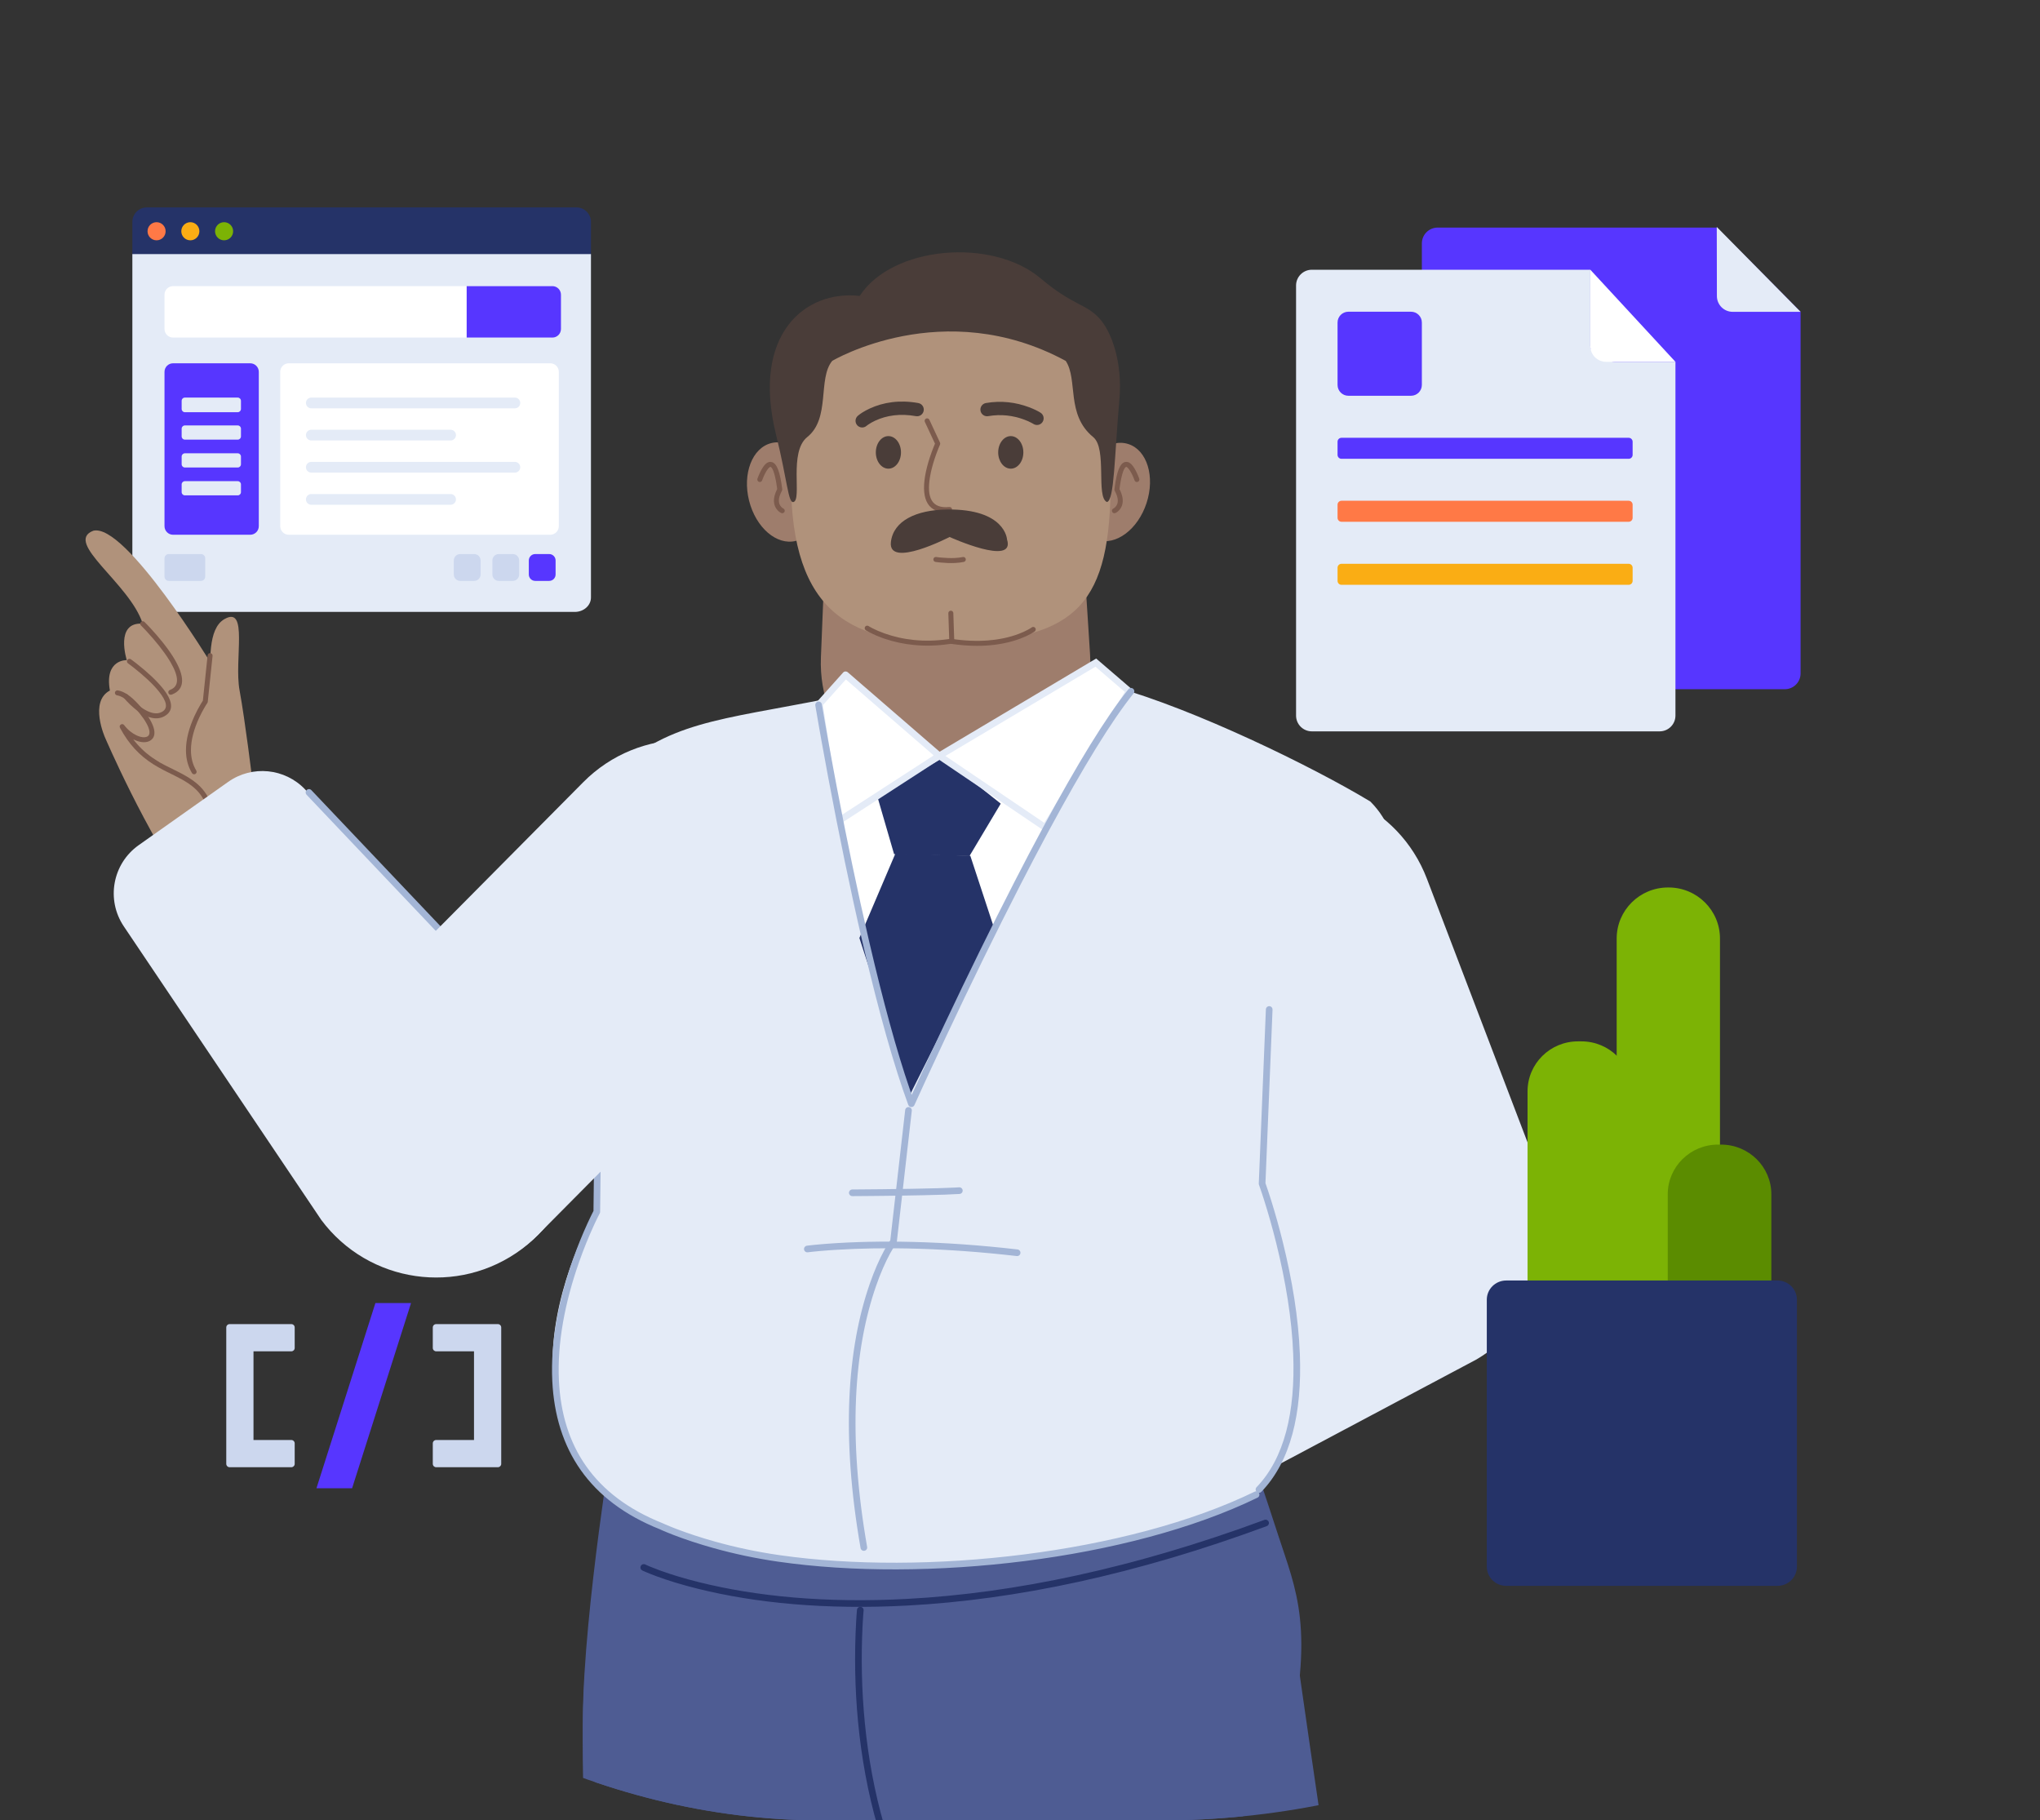 <svg width="1141" height="1018" viewBox="0 0 1141 1018" fill="none" xmlns="http://www.w3.org/2000/svg">
<rect x="0" y="0" width="1141" height="1018" fill="#333333" stroke="none"/>
<path d="M960.212 127.273H804.11C799.227 127.273 795.269 131.219 795.269 136.086V376.607C795.269 381.475 799.227 385.42 804.11 385.42H998.252C1003.14 385.42 1007.09 381.475 1007.09 376.607V174.364L960.212 127.273Z" fill="#5736FF"/>
<path d="M960.212 126.906L960.286 165.57C960.286 170.437 964.245 174.383 969.127 174.383H1007.09" fill="#E4EBF7"/>
<path d="M889.492 150.841H733.748C728.865 150.841 724.906 154.787 724.906 159.654V400.175C724.906 405.042 728.865 408.988 733.748 408.988H928.258C933.141 408.988 937.099 405.042 937.099 400.175V202.334H903.123C898.242 202.334 889.492 198.391 889.492 193.521V150.841Z" fill="#E4EBF7"/>
<path d="M789.202 174.316H754.174C750.825 174.316 748.111 177.031 748.111 180.379V215.256C748.111 218.605 750.825 221.319 754.174 221.319H789.202C792.551 221.319 795.265 218.605 795.265 215.256V180.379C795.265 177.031 792.551 174.316 789.202 174.316Z" fill="#5736FF"/>
<path d="M910.949 244.82H750.313C749.097 244.82 748.111 245.806 748.111 247.022V254.37C748.111 255.585 749.097 256.571 750.313 256.571H910.949C912.165 256.571 913.15 255.585 913.15 254.37V247.022C913.15 245.806 912.165 244.82 910.949 244.82Z" fill="#5736FF"/>
<path d="M910.949 280.032H750.313C749.097 280.032 748.111 281.018 748.111 282.233V289.581C748.111 290.797 749.097 291.783 750.313 291.783H910.949C912.165 291.783 913.15 290.797 913.15 289.581V282.233C913.15 281.018 912.165 280.032 910.949 280.032Z" fill="#FF7946"/>
<path d="M910.949 315.284H750.313C749.097 315.284 748.111 316.269 748.111 317.485V324.833C748.111 326.049 749.097 327.034 750.313 327.034H910.949C912.165 327.034 913.15 326.049 913.15 324.833V317.485C913.15 316.269 912.165 315.284 910.949 315.284Z" fill="#FAAD14"/>
<path d="M889.492 150.841V193.521C889.492 198.389 893.451 202.334 898.334 202.334H937.099" fill="white"/>
<path fill-rule="evenodd" clip-rule="evenodd" d="M330.531 144.628H74.031V124.068C74.031 119.608 77.661 115.992 82.138 115.992H322.424C326.902 115.992 330.531 119.608 330.531 124.068V144.628Z" fill="#253368"/>
<path fill-rule="evenodd" clip-rule="evenodd" d="M321.503 342.191H83.059C78.073 342.191 74.031 338.58 74.031 334.126V142.095H330.531V334.126C330.531 338.58 326.489 342.191 321.503 342.191Z" fill="#E4EBF7"/>
<path fill-rule="evenodd" clip-rule="evenodd" d="M92.633 129.319C92.633 132.118 90.369 134.388 87.576 134.388C84.784 134.388 82.521 132.118 82.521 129.319C82.521 126.52 84.784 124.251 87.576 124.251C90.369 124.251 92.633 126.52 92.633 129.319Z" fill="#FF7946"/>
<path fill-rule="evenodd" clip-rule="evenodd" d="M111.514 129.319C111.514 132.118 109.251 134.388 106.458 134.388C103.666 134.388 101.403 132.118 101.403 129.319C101.403 126.52 103.666 124.251 106.458 124.251C109.251 124.251 111.514 126.52 111.514 129.319Z" fill="#FAAD14"/>
<path fill-rule="evenodd" clip-rule="evenodd" d="M130.396 129.319C130.396 132.118 128.133 134.388 125.34 134.388C122.548 134.388 120.284 132.118 120.284 129.319C120.284 126.52 122.548 124.251 125.34 124.251C128.133 124.251 130.396 126.52 130.396 129.319Z" fill="#7CB305"/>
<path d="M307.758 160.004H96.805C94.157 160.004 92.01 162.151 92.01 164.799V183.976C92.01 186.624 94.157 188.771 96.805 188.771H307.758C310.406 188.771 312.552 186.624 312.552 183.976V164.799C312.552 162.151 310.406 160.004 307.758 160.004Z" fill="white"/>
<path d="M261.012 160.004H308.956C311.604 160.004 313.751 162.151 313.751 164.799V183.976C313.751 186.624 311.604 188.771 308.956 188.771H261.012V160.004Z" fill="#5736FF"/>
<path d="M139.954 203.154H96.805C94.157 203.154 92.01 205.3 92.01 207.948V294.247C92.01 296.895 94.157 299.042 96.805 299.042H139.954C142.602 299.042 144.749 296.895 144.749 294.247V207.948C144.749 205.3 142.602 203.154 139.954 203.154Z" fill="#5736FF"/>
<path d="M307.758 203.154H161.529C158.881 203.154 156.734 205.3 156.734 207.948V294.247C156.734 296.895 158.881 299.042 161.529 299.042H307.758C310.406 299.042 312.552 296.895 312.552 294.247V207.948C312.552 205.3 310.406 203.154 307.758 203.154Z" fill="white"/>
<path d="M287.973 222.332H174.122C172.463 222.332 171.118 223.677 171.118 225.336C171.118 226.995 172.463 228.34 174.122 228.34H287.973C289.632 228.34 290.978 226.995 290.978 225.336C290.978 223.677 289.632 222.332 287.973 222.332Z" fill="#E4EBF7"/>
<path d="M287.973 258.289H174.122C172.463 258.289 171.118 259.635 171.118 261.294C171.118 262.953 172.463 264.298 174.122 264.298H287.973C289.632 264.298 290.978 262.953 290.978 261.294C290.978 259.635 289.632 258.289 287.973 258.289Z" fill="#E4EBF7"/>
<path d="M252.015 240.311H174.122C172.463 240.311 171.118 241.656 171.118 243.315C171.118 244.974 172.463 246.319 174.122 246.319H252.015C253.674 246.319 255.02 244.974 255.02 243.315C255.02 241.656 253.674 240.311 252.015 240.311Z" fill="#E4EBF7"/>
<path d="M252.015 276.268H174.122C172.463 276.268 171.118 277.614 171.118 279.273C171.118 280.932 172.463 282.277 174.122 282.277H252.015C253.674 282.277 255.02 280.932 255.02 279.273C255.02 277.614 253.674 276.268 252.015 276.268Z" fill="#E4EBF7"/>
<path d="M112.386 309.829H94.407C93.084 309.829 92.01 310.902 92.01 312.226V322.454C92.01 323.778 93.084 324.851 94.407 324.851H112.386C113.71 324.851 114.784 323.778 114.784 322.454V312.226C114.784 310.902 113.71 309.829 112.386 309.829Z" fill="#CCD7EE"/>
<path d="M307.159 309.829H299.368C297.382 309.829 295.772 311.439 295.772 313.425V321.255C295.772 323.241 297.382 324.851 299.368 324.851H307.159C309.145 324.851 310.754 323.241 310.754 321.255V313.425C310.754 311.439 309.145 309.829 307.159 309.829Z" fill="#5736FF"/>
<path d="M286.782 309.829H278.992C277.006 309.829 275.396 311.439 275.396 313.425V321.255C275.396 323.241 277.006 324.851 278.992 324.851H286.782C288.768 324.851 290.378 323.241 290.378 321.255V313.425C290.378 311.439 288.768 309.829 286.782 309.829Z" fill="#CCD7EE"/>
<path d="M265.207 309.829H257.417C255.431 309.829 253.821 311.439 253.821 313.425V321.255C253.821 323.241 255.431 324.851 257.417 324.851H265.207C267.193 324.851 268.803 323.241 268.803 321.255V313.425C268.803 311.439 267.193 309.829 265.207 309.829Z" fill="#CCD7EE"/>
<path d="M132.944 222.332H103.429C102.418 222.332 101.599 223.151 101.599 224.162V228.688C101.599 229.699 102.418 230.518 103.429 230.518H132.944C133.955 230.518 134.774 229.699 134.774 228.688V224.162C134.774 223.151 133.955 222.332 132.944 222.332Z" fill="#E4EBF7"/>
<path d="M132.972 237.913H103.401C102.406 237.913 101.599 238.72 101.599 239.716V244.05C101.599 245.045 102.406 245.852 103.401 245.852H132.972C133.967 245.852 134.774 245.045 134.774 244.05V239.716C134.774 238.72 133.967 237.913 132.972 237.913Z" fill="#E4EBF7"/>
<path d="M132.972 253.495H103.401C102.406 253.495 101.599 254.302 101.599 255.297V259.631C101.599 260.627 102.406 261.434 103.401 261.434H132.972C133.967 261.434 134.774 260.627 134.774 259.631V255.297C134.774 254.302 133.967 253.495 132.972 253.495Z" fill="#E4EBF7"/>
<path d="M132.972 269.077H103.401C102.406 269.077 101.599 269.884 101.599 270.879V275.213C101.599 276.209 102.406 277.015 103.401 277.015H132.972C133.967 277.015 134.774 276.209 134.774 275.213V270.879C134.774 269.884 133.967 269.077 132.972 269.077Z" fill="#E4EBF7"/>
<g clip-path="url(#clip0)">
<path fill-rule="evenodd" clip-rule="evenodd" d="M372 1457.56C372 1457.56 296.242 920.077 338.967 894.746C381.688 869.415 513.703 905.581 528.243 982.447C542.784 1059.31 530.133 1459.02 530.133 1459.02C530.133 1459.02 546.545 1505.01 527.789 1520.68C501.249 1534.67 469.456 1488.79 390.685 1506.93C352.142 1492.18 372 1457.56 372 1457.56Z" fill="#4E5C93"/>
<path fill-rule="evenodd" clip-rule="evenodd" d="M511.334 1005.86L635.36 1462.16C635.36 1462.16 622.453 1527.76 667.217 1537.54C681.136 1540.59 706.34 1523.2 735.931 1518.73C765.521 1514.26 799.502 1522.7 806.416 1510.46C820.234 1485.98 803.082 1449.56 803.082 1449.56C803.082 1449.56 744.187 1059.98 723.887 914.898C715.634 855.913 519.382 920.252 511.334 1005.86Z" fill="#4E5C93"/>
<path d="M480.239 821.953C479.297 821.956 478.521 822.658 478.401 823.567L478.385 823.819L478.578 884.616C478.581 885.643 479.417 886.473 480.444 886.47C481.386 886.467 482.162 885.765 482.283 884.856L482.299 884.604L482.105 823.808C482.102 822.78 481.267 821.95 480.239 821.953Z" fill="#253368"/>
<path fill-rule="evenodd" clip-rule="evenodd" d="M340.556 817.343C340.556 817.343 321.975 934.445 326.815 980.712C331.652 1026.98 457.65 1076.75 528.85 1078.98C567.069 1080.18 705.832 1037.5 719.193 981.538C736.082 910.796 724.737 888.933 714.877 858.412C707.771 836.408 698.097 808.112 698.097 808.112C698.097 808.112 371.966 818.325 340.556 817.343Z" fill="#4E5C93"/>
<path d="M481.359 898.576C480.337 898.475 479.426 899.222 479.325 900.244L479.168 902.081L479.052 903.65C478.976 904.751 478.9 905.959 478.828 907.27C476.906 942.229 479.678 982.889 490.901 1021.64C493.719 1031.38 497.021 1040.69 500.836 1049.54C501.243 1050.49 502.337 1050.92 503.281 1050.51C504.224 1050.11 504.659 1049.01 504.253 1048.07C500.501 1039.37 497.251 1030.2 494.475 1020.61C483.624 983.137 480.762 943.764 482.428 909.689L482.543 907.474C482.632 905.859 482.726 904.405 482.821 903.121L483.028 900.61C483.129 899.588 482.382 898.677 481.359 898.576Z" fill="#253368"/>
<path d="M709.606 851.039C709.25 850.075 708.18 849.583 707.216 849.939C634.201 876.924 567.533 890.909 507.369 894.131C461.741 896.575 422.94 892.728 391.128 884.825C382.909 882.783 375.763 880.607 369.698 878.425L368.415 877.957C366.522 877.258 364.861 876.603 363.431 876.004L362.736 875.71C361.8 875.308 361.184 875.026 360.888 874.881C359.965 874.431 358.851 874.814 358.4 875.738C357.95 876.661 358.333 877.775 359.257 878.225L359.635 878.405C359.94 878.546 360.35 878.73 360.864 878.954L361.269 879.129C362.905 879.83 364.858 880.61 367.126 881.448C373.585 883.833 381.291 886.215 390.231 888.436C422.397 896.427 461.566 900.31 507.568 897.846C568.108 894.604 635.145 880.543 708.506 853.429C709.47 853.073 709.962 852.003 709.606 851.039Z" fill="#253368"/>
<path d="M342.143 815.53C341.116 815.502 340.261 816.312 340.232 817.339C340.207 818.28 340.886 819.077 341.79 819.225L342.042 819.249L699.174 828.942C700.201 828.969 701.056 828.159 701.085 827.132C701.109 826.191 700.431 825.394 699.527 825.246L699.275 825.222L342.143 815.53Z" fill="#253368"/>
<path fill-rule="evenodd" clip-rule="evenodd" d="M603.563 270.269L609.68 365.85C612.444 409.025 578.374 445.663 535.113 446.038C492.031 446.41 457.406 410.662 459.147 367.617L463.058 270.983L603.563 270.269Z" fill="#9E7D6C"/>
<path fill-rule="evenodd" clip-rule="evenodd" d="M418.966 279.973C422.758 295.075 434.456 305.154 445.104 302.483C455.753 299.811 461.312 285.401 457.52 270.299C453.733 255.197 442.027 245.117 431.382 247.789C420.734 250.46 415.175 264.867 418.966 279.973Z" fill="#9E7D6C"/>
<path fill-rule="evenodd" clip-rule="evenodd" d="M641.282 281.318C636.438 296.119 624.051 305.346 613.619 301.931C603.189 298.519 598.658 283.751 603.502 268.954C608.343 254.153 620.733 244.926 631.162 248.338C641.595 251.753 646.126 266.517 641.282 281.318Z" fill="#9E7D6C"/>
<path fill-rule="evenodd" clip-rule="evenodd" d="M621.211 268.39C621.211 337.301 603.054 357.556 534.954 359.298C476.651 360.786 442.42 343.589 442.42 268.39C442.42 208.099 482.444 168.987 531.817 168.987C581.188 168.987 621.211 214.384 621.211 268.39Z" fill="#B0927B"/>
<path fill-rule="evenodd" clip-rule="evenodd" d="M611.432 244.416C619.391 250.927 612.831 277.939 619.115 280.734C623.305 280.034 623.305 254.89 626.099 223.465C627.945 202.692 621.712 185.469 614.926 178.068C607.243 169.686 600.025 170.884 582.102 155.718C554.863 132.672 498.989 137.561 480.832 165.496C450.802 162.006 420.073 186.447 434.04 243.021C440.466 269.04 440.831 281.586 443.818 280.734C448.707 279.335 441.024 252.795 451.502 244.416C464.613 233.927 457.265 211.741 465.469 201.814C465.469 201.814 527.627 164.797 596.069 201.814C603.053 212.288 596.069 231.844 611.432 244.416Z" fill="#4A3D39"/>
<path d="M486.489 228.44C494.078 224.935 503.192 223.528 513.616 225.39C515.639 225.752 516.986 227.685 516.625 229.707C516.263 231.73 514.33 233.077 512.307 232.716C503.453 231.134 495.87 232.304 489.61 235.196C488.129 235.88 486.854 236.606 485.79 237.323L485.266 237.687C485.116 237.795 484.992 237.887 484.894 237.963L484.679 238.138C483.132 239.491 480.781 239.334 479.428 237.787C478.075 236.241 478.232 233.89 479.779 232.537C481.038 231.436 483.288 229.919 486.489 228.44Z" fill="#4A3D39"/>
<path d="M551.433 225.385C560.073 223.882 568.23 224.973 575.519 227.706C578.539 228.838 580.753 229.991 582.028 230.816C583.753 231.933 584.246 234.236 583.13 235.961C582.013 237.687 579.71 238.18 577.985 237.064L577.734 236.911C577.514 236.782 577.19 236.601 576.766 236.38C575.658 235.803 574.365 235.22 572.907 234.674C566.779 232.376 559.93 231.46 552.709 232.717C550.684 233.069 548.758 231.713 548.406 229.689C548.053 227.664 549.409 225.738 551.433 225.385Z" fill="#4A3D39"/>
<path d="M517.957 234.073C518.585 233.78 519.321 233.996 519.699 234.551L519.811 234.748L525.749 247.492C525.921 247.861 525.923 248.286 525.755 248.657L525.437 249.385C525.306 249.691 525.153 250.059 524.98 250.484L524.801 250.927C524.078 252.729 523.354 254.697 522.679 256.764C521.547 260.233 520.67 263.621 520.147 266.785C518.222 278.432 521.185 284.515 530.979 283.535C531.746 283.459 532.43 284.018 532.507 284.785C532.583 285.551 532.024 286.235 531.257 286.312C519.115 287.526 515.214 279.519 517.394 266.33C517.942 263.012 518.854 259.492 520.027 255.898C520.722 253.769 521.466 251.744 522.211 249.888L522.707 248.678L522.952 248.099L517.281 235.927C516.988 235.298 517.204 234.563 517.759 234.185L517.957 234.073Z" fill="#7C5B4D"/>
<path fill-rule="evenodd" clip-rule="evenodd" d="M503.932 252.982C503.932 258.009 500.78 262.086 496.896 262.086C493.008 262.086 489.864 258.009 489.864 252.982C489.864 247.952 493.008 243.877 496.896 243.877C500.78 243.877 503.932 247.952 503.932 252.982Z" fill="#4A3D39"/>
<path fill-rule="evenodd" clip-rule="evenodd" d="M572.376 252.982C572.376 258.009 569.225 262.086 565.34 262.086C561.452 262.086 558.304 258.009 558.304 252.982C558.304 247.952 561.452 243.877 565.34 243.877C569.225 243.877 572.376 247.952 572.376 252.982Z" fill="#4A3D39"/>
<path fill-rule="evenodd" clip-rule="evenodd" d="M563.246 301.684C563.246 301.684 562.468 284.506 529.722 284.923C512.469 285.142 499.693 291.207 498.294 303.08C496.511 318.216 531.118 300.289 531.118 300.289C531.118 300.289 568.131 317.051 563.246 301.684Z" fill="#4A3D39"/>
<path d="M523.648 311.481L524.474 311.594C524.93 311.651 525.499 311.716 526.159 311.781C528.8 312.041 531.493 312.155 533.99 312.042C535.674 311.966 537.191 311.787 538.497 311.498C539.249 311.331 539.994 311.805 540.161 312.557C540.328 313.309 539.854 314.055 539.102 314.222C537.623 314.55 535.95 314.747 534.116 314.829C531.469 314.949 528.649 314.83 525.887 314.558L524.558 314.414L523.225 314.239C522.463 314.122 521.94 313.409 522.057 312.648C522.163 311.962 522.75 311.47 523.422 311.464L523.648 311.481Z" fill="#7C5B4D"/>
<path d="M483.855 350.507C484.277 349.862 485.141 349.681 485.786 350.103L486.351 350.447C486.753 350.681 487.3 350.983 487.989 351.337C489.847 352.29 492.032 353.247 494.525 354.141C504.793 357.825 516.779 359.334 530.157 357.442L531.596 357.226L532.025 357.225C547.246 359.546 559.748 358.198 569.578 354.552C571.803 353.726 573.702 352.845 575.273 351.967L575.986 351.557C576.514 351.242 576.877 351 577.075 350.852C577.692 350.391 578.567 350.517 579.028 351.135C579.489 351.752 579.363 352.626 578.745 353.088L578.344 353.37C577.942 353.639 577.372 353.991 576.633 354.404C574.939 355.35 572.911 356.292 570.548 357.168C560.61 360.854 548.134 362.284 533.114 360.203L531.821 360.014L530.544 360.205C517.19 362.094 505.148 360.705 494.733 357.169L493.583 356.768C490.973 355.831 488.678 354.827 486.715 353.819C486.196 353.553 485.727 353.3 485.31 353.064L484.367 352.507C484.325 352.481 484.289 352.458 484.259 352.438C483.614 352.017 483.433 351.152 483.855 350.507Z" fill="#7C5B4D"/>
<path d="M531.767 341.497C532.46 341.474 533.052 341.96 533.182 342.619L533.208 342.845L533.737 358.557C533.762 359.327 533.159 359.973 532.389 359.998C531.696 360.022 531.104 359.535 530.973 358.876L530.948 358.651L530.419 342.938C530.393 342.168 530.997 341.523 531.767 341.497Z" fill="#7C5B4D"/>
<path d="M425.561 263.281C427.437 259.7 429.372 257.701 431.798 258.431C434.574 259.268 436.322 264 437.519 273.576C437.555 273.864 437.501 274.155 437.363 274.411C435.008 278.785 435.255 281.604 436.931 283.429C437.398 283.937 437.854 284.238 438.1 284.347C438.805 284.66 439.122 285.484 438.809 286.189C438.496 286.893 437.671 287.21 436.967 286.897C436.398 286.644 435.632 286.139 434.876 285.316C432.46 282.686 432.035 278.777 434.597 273.681L434.694 273.493L434.644 273.097C433.637 265.529 432.26 261.722 431.115 261.152L430.993 261.103C430.487 260.951 429.278 262.2 428.033 264.576C427.572 265.457 427.142 266.408 426.757 267.361L426.418 268.232C426.36 268.388 426.314 268.517 426.281 268.614C426.031 269.343 425.237 269.731 424.508 269.48C423.779 269.23 423.392 268.436 423.642 267.707L423.904 266.991C423.981 266.79 424.07 266.564 424.17 266.316C424.586 265.284 425.053 264.252 425.561 263.281Z" fill="#7C5B4D"/>
<path d="M629.036 258.433C631.465 257.697 633.402 259.697 635.28 263.282C635.788 264.252 636.255 265.285 636.671 266.316L637.043 267.273C637.107 267.447 637.159 267.593 637.199 267.708C637.449 268.436 637.061 269.23 636.333 269.481C635.604 269.731 634.81 269.343 634.56 268.614L634.327 267.979C634.257 267.797 634.176 267.589 634.083 267.361C633.699 266.409 633.269 265.457 632.808 264.577C631.562 262.199 630.353 260.95 629.846 261.104C628.757 261.434 627.434 264.754 626.415 271.534L626.139 273.491L626.24 273.681C628.706 278.581 628.409 282.384 626.234 285.008L625.964 285.317C625.209 286.14 624.442 286.645 623.874 286.897C623.169 287.21 622.345 286.893 622.032 286.189C621.719 285.485 622.036 284.66 622.74 284.347C622.986 284.238 623.442 283.937 623.909 283.429C625.585 281.605 625.832 278.786 623.474 274.411C623.336 274.156 623.282 273.864 623.318 273.576L623.549 271.838C624.738 263.429 626.436 259.221 629.036 258.433Z" fill="#7C5B4D"/>
<path fill-rule="evenodd" clip-rule="evenodd" d="M147.461 469.705L118.548 371.799C118.548 371.799 70.089 292.12 52.133 296.815C35.427 303.297 72.671 326.332 79.819 348.782C64.017 347.599 70.908 369.15 70.908 369.15C70.908 369.15 58.321 368.606 61.468 386.146C49.692 392.348 58.786 412.529 58.786 412.529C58.786 412.529 81.553 465.676 107.092 501.22C107.092 501.22 149.854 532.079 147.461 469.705Z" fill="#B0927B"/>
<path fill-rule="evenodd" clip-rule="evenodd" d="M141.19 436.658C141.19 436.658 137.134 403.138 133.994 386.049C130.854 368.964 139.162 338.238 125.432 346.271C116.198 351.67 117.545 370.006 117.686 383.519C117.831 397.037 93.498 428.83 111.004 451.169C122.824 466.264 141.774 468.414 141.19 436.658Z" fill="#B0927B"/>
<path d="M78.825 347.803C78.284 348.352 78.292 349.236 78.842 349.776L79.707 350.648L80.808 351.789C81.193 352.193 81.596 352.621 82.014 353.07C84.403 355.64 86.791 358.386 89.018 361.195C91.224 363.977 93.149 366.67 94.713 369.214L95.442 370.432C100.196 378.611 100.324 383.872 95.038 385.825C94.315 386.092 93.945 386.894 94.212 387.617C94.479 388.34 95.282 388.71 96.004 388.443C103.896 385.528 103.346 377.926 97.09 367.752C95.463 365.105 93.475 362.324 91.204 359.461C88.928 356.59 86.493 353.79 84.058 351.17L82.827 349.862C82.63 349.656 82.438 349.455 82.25 349.261L80.798 347.786C80.248 347.245 79.365 347.253 78.825 347.803Z" fill="#7C5B4D"/>
<path d="M71.259 368.996C70.81 369.623 70.954 370.495 71.581 370.943L72.497 371.617L73.664 372.501C74.072 372.814 74.499 373.146 74.943 373.495C77.474 375.487 80.005 377.622 82.363 379.811C84.852 382.121 86.999 384.356 88.701 386.459C93.417 392.282 94.147 396.15 90.544 398.119C89.097 398.909 87.478 399.102 85.668 398.748C82.909 398.209 79.846 396.434 76.727 393.804C75.359 392.651 74.075 391.413 72.913 390.174L72.367 389.584C71.955 389.129 71.65 388.773 71.466 388.547C70.98 387.95 70.101 387.86 69.503 388.346C68.906 388.833 68.816 389.712 69.302 390.309L69.727 390.81C70.061 391.196 70.446 391.624 70.878 392.084C72.109 393.397 73.471 394.709 74.928 395.938C78.377 398.846 81.816 400.839 85.133 401.487C87.552 401.96 89.83 401.689 91.882 400.568C97.614 397.435 96.529 391.691 90.87 384.703C89.075 382.486 86.84 380.159 84.262 377.766C81.843 375.521 79.255 373.338 76.668 371.302L75.361 370.286L73.206 368.675C72.579 368.226 71.708 368.37 71.259 368.996Z" fill="#7C5B4D"/>
<path d="M65.874 386.083C65.113 385.966 64.401 386.49 64.285 387.251C64.168 388.013 64.692 388.725 65.453 388.841C68.142 389.252 71.436 391.43 75.328 395.712C83.476 404.675 85.124 410.453 82.385 411.879C79.54 413.361 73.338 410.704 69.461 405.51C68.427 404.125 66.295 405.484 67.114 407.006C72.078 416.226 77.995 422.439 85.555 427.271C87.439 428.476 89.405 429.587 91.699 430.773L93.389 431.631L97.578 433.697C109.822 439.755 114.587 444.604 117.09 456.781C117.245 457.535 117.983 458.021 118.738 457.866C119.493 457.711 119.979 456.973 119.824 456.219C117.176 443.341 111.988 437.84 99.649 431.612L92.359 427.978C89.867 426.705 89.056 426.197 87.058 424.92C82.62 422.083 78.789 418.755 75.391 414.546L74.499 413.405L74.75 413.535C77.843 415.07 80.969 415.522 83.276 414.542L83.674 414.354C88.812 411.679 86.617 403.982 77.393 393.835C73.11 389.123 69.305 386.606 65.874 386.083Z" fill="#7C5B4D"/>
<path d="M117.652 365.241C116.962 365.169 116.337 365.612 116.16 366.26L116.119 366.483L113.467 391.844L113.24 392.188L112.718 393.015C112.535 393.31 112.344 393.625 112.147 393.958C111.021 395.854 109.896 397.966 108.845 400.242C105.819 406.798 104.002 413.373 104.013 419.57C104.021 424.263 105.095 428.554 107.384 432.32C107.785 432.979 108.643 433.188 109.301 432.788C109.96 432.388 110.169 431.53 109.769 430.871C107.76 427.566 106.811 423.773 106.803 419.565C106.794 413.835 108.508 407.631 111.379 401.411C112.387 399.228 113.467 397.2 114.546 395.382L115.205 394.298C115.532 393.772 115.791 393.379 115.963 393.129C116.052 393.001 116.119 392.859 116.161 392.709L116.204 392.48L118.894 366.774C118.974 366.007 118.418 365.321 117.652 365.241Z" fill="#7C5B4D"/>
<g clip-path="url(#clip1)">
<path fill-rule="evenodd" clip-rule="evenodd" d="M542.812 784.234L590.526 863.675C596.033 872.839 607.749 876.095 617.192 871.075L825.898 760.18C864.039 737.722 876.756 688.597 854.298 650.456C832.014 612.609 783.474 599.799 745.46 621.546C744.872 621.881 744.295 622.25 743.741 622.637L548.623 757.341C539.895 763.369 537.35 775.141 542.812 784.234Z" fill="#E4EBF7"/>
</g>
<path fill-rule="evenodd" clip-rule="evenodd" d="M814.393 760.473C856.076 744.913 877.105 698.378 861.237 656.814L798.092 491.41C782.391 450.278 736.448 429.516 695.2 444.912C653.517 460.472 632.488 507.007 648.357 548.575L711.501 713.975C727.202 755.107 773.145 775.869 814.393 760.473Z" fill="#E4EBF7"/>
<path fill-rule="evenodd" clip-rule="evenodd" d="M333.798 675.554C333.798 675.554 249.989 815.933 390.799 861.887C440.076 877.968 489.097 876.268 534.939 873.552C628.403 868.012 693.17 845.308 705.694 831.649C739.336 794.97 724.048 739.056 731.679 651.243C738.637 571.178 810.42 492.418 766.456 448.227C733.346 428.243 668.222 396.721 623.697 384.209C589.704 374.654 566.39 436.045 533.005 435.402C505.297 434.862 489.528 385.388 464.134 390.467C401.277 403.039 373.606 403.18 340.518 434.468C340.518 434.468 330.223 473.297 348.461 562.415C348.461 562.415 331.104 640.111 333.798 675.554Z" fill="#E4EBF7"/>
<path fill-rule="evenodd" clip-rule="evenodd" d="M466.286 404.739C466.286 404.739 469.37 516.177 507.087 605.225C583.879 473.471 623.166 389.324 625.249 389.1L530.714 429.113L466.286 404.739Z" fill="white"/>
<path fill-rule="evenodd" clip-rule="evenodd" d="M490.762 445.607L523.976 422.538L560.514 448.085L542.226 478.728L500.075 477.646L490.762 445.607Z" fill="#253368"/>
<path fill-rule="evenodd" clip-rule="evenodd" d="M480.668 524.54L500.826 477.25L542.71 478.56L555.852 518.509L509.131 611.843L480.668 524.54Z" fill="#253368"/>
<path fill-rule="evenodd" clip-rule="evenodd" d="M470.45 456.921L527.388 423.766L473.486 382.25L464.129 391.038L470.45 456.921Z" fill="white"/>
<path fill-rule="evenodd" clip-rule="evenodd" d="M527.387 423.767L575.116 461.596L626.298 389.131L616.219 376.239L527.387 423.767Z" fill="white"/>
<path fill-rule="evenodd" clip-rule="evenodd" d="M468.313 459.577L525.326 422.653L472.942 377.342L458.346 393.65L468.313 459.577Z" fill="white"/>
<path d="M474.159 375.935L526.543 421.246C527.48 422.057 527.377 423.541 526.337 424.215L469.325 461.139C468.19 461.874 466.676 461.192 466.474 459.856L456.506 393.928C456.423 393.38 456.589 392.823 456.959 392.41L471.556 376.102C472.233 375.345 473.391 375.271 474.159 375.935ZM473.11 379.945L460.318 394.238L469.721 456.448L522.238 422.438L473.11 379.945Z" fill="#E4EBF7"/>
<path fill-rule="evenodd" clip-rule="evenodd" d="M525.326 422.654L584.608 462.752L631.541 386.548L612.904 370.545L525.326 422.654Z" fill="white"/>
<path d="M521.858 422.553L613.102 368.262L633.959 386.171L585.175 465.38L521.858 422.553ZM612.708 372.825L528.796 422.752L584.044 460.123L629.126 386.924L612.708 372.825Z" fill="#E4EBF7"/>
<path d="M508.344 619.09C507.408 618.983 506.556 619.59 506.33 620.478L506.285 620.727L497.959 693.578L497.589 694.121L497.197 694.72C496.385 695.982 495.484 697.503 494.518 699.289C491.774 704.36 489.036 710.545 486.485 717.882C473.901 754.081 470.364 802.983 481.331 865.705C481.508 866.717 482.472 867.394 483.484 867.218C484.496 867.041 485.173 866.077 484.996 865.065C474.136 802.955 477.627 754.694 490 719.103C492.484 711.958 495.14 705.956 497.79 701.06C498.558 699.641 499.278 698.404 499.937 697.347L500.676 696.198C500.939 695.802 501.129 695.532 501.238 695.386C501.387 695.188 501.494 694.963 501.554 694.724L501.598 694.481L509.981 621.15C510.098 620.129 509.365 619.207 508.344 619.09Z" fill="#A3B5D6"/>
<path d="M332.655 476.763C331.637 476.622 330.697 477.332 330.556 478.35L330.318 480.209L330.173 481.417C329.888 483.858 329.603 486.607 329.337 489.607C328.281 501.53 327.826 513.705 328.315 525.087C328.826 536.971 330.344 547.113 333.068 555.011L333.33 555.743L331.943 677.182L331.137 678.771L330.306 680.465C329.733 681.65 329.123 682.947 328.483 684.35C325.744 690.353 323.007 697.065 320.452 704.324C312.348 727.349 307.864 750.528 308.9 772.22C310.722 810.386 329.47 839.398 369.056 855.191L370.004 855.62C370.321 855.761 370.697 855.925 371.133 856.111L372.645 856.748C373.7 857.185 374.849 857.647 376.089 858.129L377.037 858.495C383.454 860.952 390.821 863.408 399.029 865.698C410.406 868.874 422.49 871.473 435.148 873.298C517.35 885.144 631.45 872.523 703.363 837.511C704.287 837.061 704.672 835.947 704.222 835.024C703.772 834.1 702.659 833.716 701.735 834.165C630.55 868.823 517.191 881.362 435.679 869.615C423.185 867.814 411.257 865.248 400.029 862.115C391.936 859.856 384.679 857.437 378.367 855.02L376.546 854.312C375.377 853.85 374.3 853.411 373.317 852.997L371.221 852.09C370.946 851.967 370.721 851.865 370.537 851.78C332.27 836.509 314.372 808.814 312.616 772.042C311.606 750.899 316.003 728.169 323.961 705.559C326.478 698.41 329.173 691.801 331.868 685.894L332.786 683.909C333.084 683.275 333.374 682.667 333.654 682.087L334.467 680.431C334.934 679.493 335.265 678.853 335.438 678.531C335.532 678.355 335.597 678.165 335.631 677.97L335.658 677.674L337.053 555.452C337.056 555.226 337.017 555 336.939 554.788C334.132 547.17 332.551 537 332.032 524.927C331.551 513.729 332 501.709 333.044 489.936L333.273 487.457C333.428 485.847 333.588 484.324 333.748 482.899L334.011 480.662L334.241 478.862C334.383 477.844 333.672 476.905 332.655 476.763Z" fill="#A3B5D6"/>
<path d="M633.754 385.132C632.954 384.488 631.783 384.614 631.139 385.415C618.574 401.021 602.439 427.418 583.545 462.432C578.305 472.142 572.898 482.433 567.353 493.232C554.433 518.392 541.304 545.225 528.566 572.17L523.677 582.558C521.185 587.877 518.813 592.977 516.576 597.818L510.619 610.803L509.952 612.27L508.813 608.998C501.512 587.722 493.989 560.106 486.394 527.597L485.838 525.207C479.59 498.278 473.634 469.54 468.14 440.689L466.127 430C465.07 424.329 464.077 418.893 463.15 413.732L461.423 403.999L459.684 393.881C459.515 392.868 458.557 392.183 457.543 392.351C456.614 392.506 455.961 393.324 455.988 394.24L456.106 395.042L457.962 405.804L459.487 414.389C460.548 420.297 461.697 426.563 462.926 433.13L463.391 435.606C469.193 466.436 475.536 497.267 482.213 526.048L483.33 530.828C491.702 566.419 499.989 596.053 508.01 617.859C508.552 619.331 510.519 619.485 511.318 618.23L511.617 617.615L516.26 607.409L519.005 601.435C522.141 594.633 525.557 587.294 529.21 579.529C542.778 550.687 556.842 521.846 570.663 494.932C575.582 485.352 580.391 476.174 585.071 467.449L586.819 464.199C605.613 429.372 621.652 403.13 634.037 387.748C634.681 386.948 634.555 385.777 633.754 385.132Z" fill="#A3B5D6"/>
<path d="M569.105 698.708C527.371 693.9 491.514 693.422 463.128 695.492L459.531 695.774C458.013 695.902 456.605 696.033 455.307 696.164L452.592 696.459L451.311 696.618C450.293 696.757 449.581 697.695 449.721 698.713C449.86 699.731 450.798 700.444 451.816 700.304L453.556 700.093L454.747 699.963C457.191 699.704 460.08 699.445 463.399 699.203L467.035 698.955C494.604 697.197 528.953 697.827 568.679 702.404C569.7 702.521 570.623 701.789 570.741 700.769C570.858 699.748 570.126 698.825 569.105 698.708Z" fill="#A3B5D6"/>
<path d="M536.449 663.965L534.243 664.097C529.178 664.365 521.219 664.589 511.087 664.773L508.614 664.816C503.627 664.9 498.384 664.971 493.069 665.03L476.692 665.173C475.665 665.179 474.837 666.016 474.842 667.044C474.847 667.986 475.552 668.76 476.46 668.878L476.939 668.892L486.702 668.816L496.294 668.714C499.465 668.675 502.597 668.632 505.651 668.585L516.106 668.396C525.459 668.2 532.547 667.961 536.703 667.677C537.728 667.606 538.502 666.718 538.432 665.693C538.362 664.668 537.474 663.894 536.449 663.965Z" fill="#A3B5D6"/>
<path fill-rule="evenodd" clip-rule="evenodd" d="M127.622 437.239L77.59 472.612C62.931 482.974 59.225 503.147 69.252 518.045L179.712 682.225C206.204 717.683 256.422 724.953 291.88 698.462C326.688 672.462 334.334 623.594 309.55 588.266C308.62 586.945 307.563 585.706 306.451 584.534L170.671 441.473C159.367 429.563 141.032 427.758 127.622 437.239Z" fill="#E4EBF7"/>
<path d="M174.158 441.862C173.451 441.117 172.274 441.086 171.528 441.793C170.851 442.436 170.764 443.468 171.285 444.21L171.46 444.423L307.239 587.484C308.383 588.689 309.348 589.845 310.161 591.004C310.751 591.845 311.911 592.049 312.752 591.459C313.594 590.869 313.797 589.708 313.207 588.867C312.466 587.811 311.626 586.771 310.674 585.717L309.938 584.923L174.158 441.862Z" fill="#A3B5D6"/>
<path d="M709.962 562.649C709.021 562.612 708.215 563.279 708.055 564.182L708.028 564.433L704.054 661.86C704.044 662.103 704.082 662.346 704.166 662.575L704.987 664.918L705.875 667.556C706.183 668.49 706.505 669.478 706.837 670.517L707.173 671.574C709.437 678.738 711.701 686.683 713.815 695.19C719.094 716.436 722.546 737.527 723.31 757.197C724.58 789.875 718.3 815.56 702.823 831.657C702.111 832.398 702.134 833.576 702.875 834.288C703.616 835 704.793 834.977 705.505 834.236C721.825 817.262 728.334 790.643 727.028 757.052C726.253 737.098 722.761 715.767 717.426 694.293C715.486 686.488 713.421 679.15 711.344 672.445L710.72 670.453C710.263 669.004 709.824 667.647 709.407 666.386L707.991 662.224L707.787 661.645L711.745 564.585C711.784 563.644 711.116 562.838 710.214 562.678L709.962 562.649Z" fill="#A3B5D6"/>
<path fill-rule="evenodd" clip-rule="evenodd" d="M187.716 689.649C219.041 721.375 270.238 721.435 301.637 689.783L440.017 550.275C470.955 519.084 471.015 468.803 440.148 437.538C408.823 405.811 357.626 405.752 326.227 437.407L187.847 576.911C156.909 608.102 156.85 658.387 187.716 689.649Z" fill="#E4EBF7"/>
</g>
<path fill-rule="evenodd" clip-rule="evenodd" d="M962.006 722.762H904.231V524.82C904.231 509.064 917.097 496.292 932.967 496.292H933.269C949.14 496.292 962.006 509.064 962.006 524.82V722.762Z" fill="#7CB305"/>
<path fill-rule="evenodd" clip-rule="evenodd" d="M990.735 771.214H932.793V667.852C932.793 652.513 945.374 640.078 960.895 640.078H962.634C978.154 640.078 990.735 652.513 990.735 667.852V771.214Z" fill="#5B8C00"/>
<path fill-rule="evenodd" clip-rule="evenodd" d="M912.706 722.659H854.377V610.279C854.377 594.853 866.991 582.348 882.552 582.348H884.53C900.091 582.348 912.706 594.853 912.706 610.279V722.659Z" fill="#7CB305"/>
<path fill-rule="evenodd" clip-rule="evenodd" d="M994.182 886.833H842.445C836.448 886.833 831.586 882.021 831.586 876.086V726.821C831.586 720.885 836.448 716.074 842.445 716.074H994.182C1000.18 716.074 1005.04 720.885 1005.04 726.821V876.086C1005.04 882.021 1000.18 886.833 994.182 886.833Z" fill="#253368"/>
<path fill-rule="evenodd" clip-rule="evenodd" d="M209.968 728.68L176.992 832.273H196.929L229.905 728.68H209.968Z" fill="#5736FF"/>
<path fill-rule="evenodd" clip-rule="evenodd" d="M162.945 740.457H141.781H128.439C127.398 740.457 126.555 741.301 126.555 742.342V755.683V805.269V818.611C126.555 819.652 127.398 820.495 128.439 820.495H141.781H162.945C163.986 820.495 164.829 819.652 164.829 818.611V807.153C164.829 806.113 163.986 805.269 162.945 805.269H141.781V755.683H162.945C163.986 755.683 164.829 754.84 164.829 753.799V742.342C164.829 741.301 163.986 740.457 162.945 740.457Z" fill="#CCD7EE"/>
<path fill-rule="evenodd" clip-rule="evenodd" d="M278.458 740.457H265.116H243.952C242.911 740.457 242.067 741.301 242.067 742.342V753.799C242.067 754.84 242.911 755.683 243.952 755.683H265.116V805.269H243.952C242.911 805.269 242.067 806.113 242.067 807.153V818.611C242.067 819.652 242.911 820.495 243.952 820.495H265.116H278.458C279.499 820.495 280.342 819.652 280.342 818.611V807.153V753.799V742.342C280.342 741.301 279.499 740.457 278.458 740.457Z" fill="#CCD7EE"/>
<defs>
<clipPath id="clip0">
<rect width="1109" height="1018" rx="460" fill="white"/>
</clipPath>
<clipPath id="clip1">
<rect width="324.941" height="248.047" fill="white" transform="matrix(-1 0 0 1 865.914 611.804)"/>
</clipPath>
</defs>
</svg>
